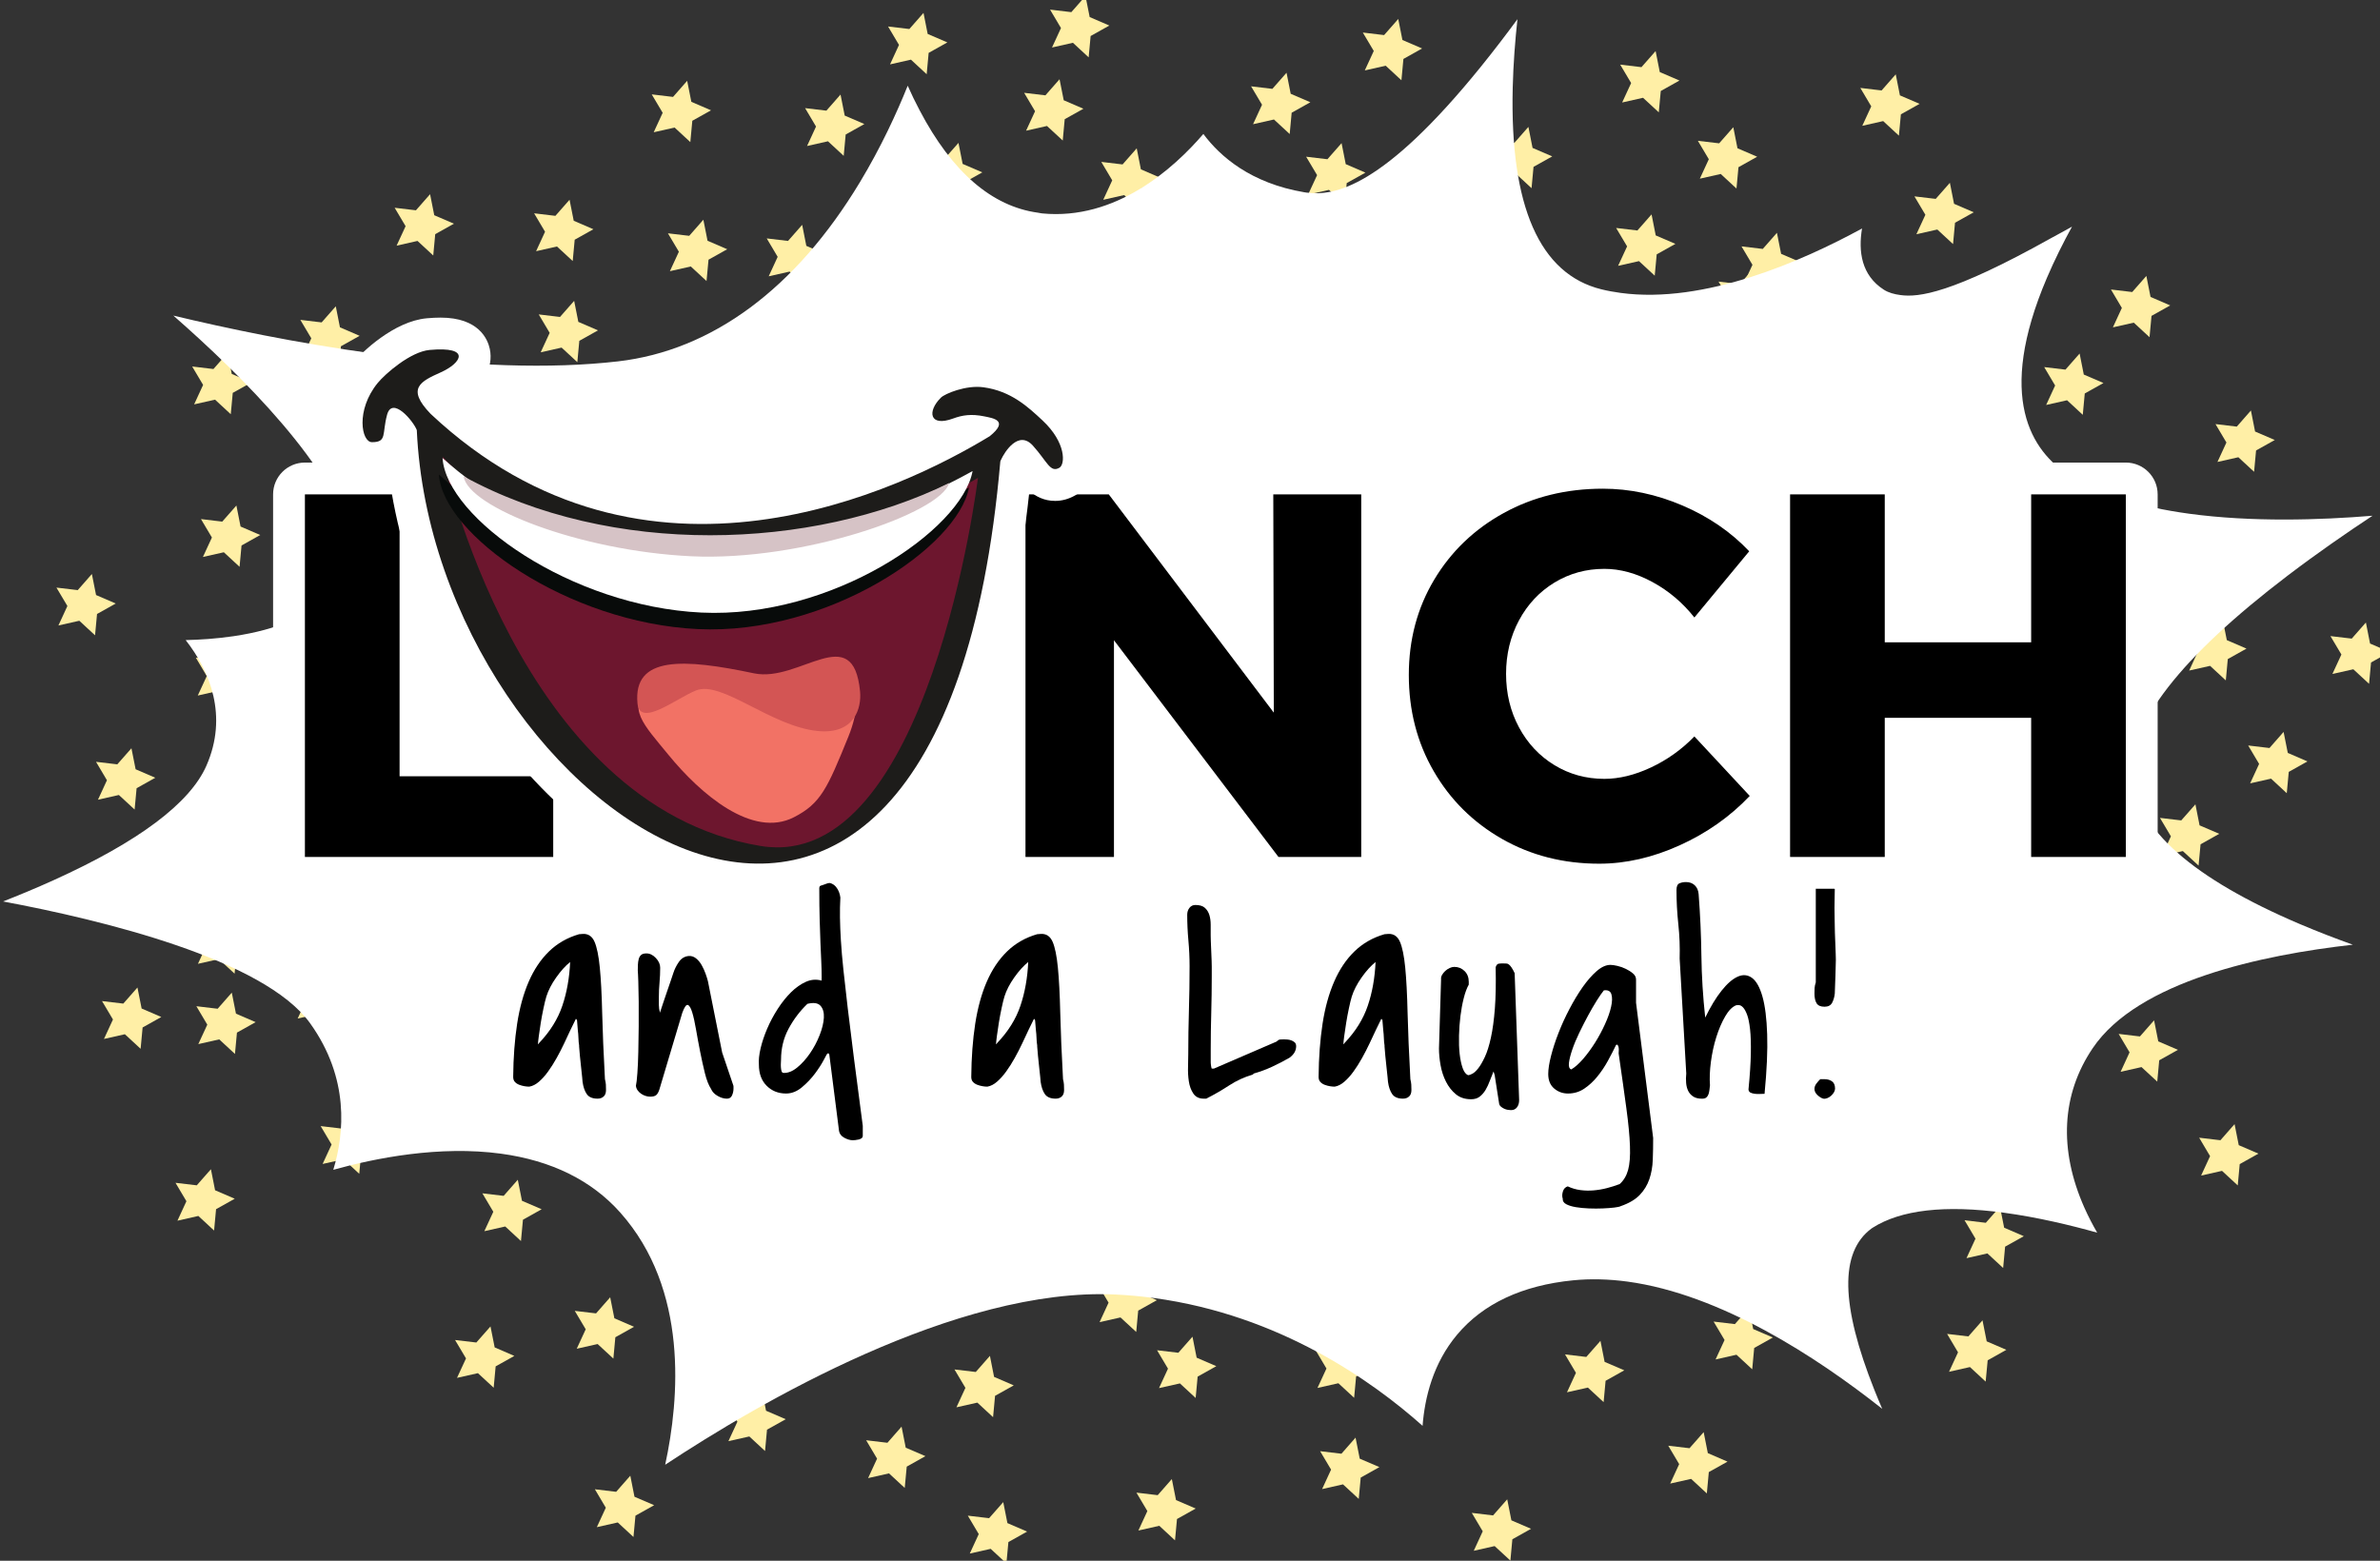 <?xml version="1.0" encoding="utf-8"?>
<!-- Generator: Adobe Illustrator 16.0.0, SVG Export Plug-In . SVG Version: 6.00 Build 0)  -->
<!DOCTYPE svg PUBLIC "-//W3C//DTD SVG 1.1//EN" "http://www.w3.org/Graphics/SVG/1.1/DTD/svg11.dtd">
<svg version="1.1" id="Layer_1" xmlns="http://www.w3.org/2000/svg" xmlns:xlink="http://www.w3.org/1999/xlink" x="0px" y="0px"
	 width="320px" height="209.882px" viewBox="0 0 320 209.882" enable-background="new 0 0 320 209.882" xml:space="preserve">
<rect x="0" y="0" width="320" height="209.882" fill="#333333" stroke="none"/>
<g>
	<g>
		<polygon fill="#FFEFA6" points="154.452,101.943 155.345,106.436 159.551,108.249 155.554,110.486 155.129,115.048 
			151.767,111.938 147.298,112.942 149.217,108.784 146.88,104.843 151.428,105.385 		"/>
		<polygon fill="#FFEFA6" points="178.816,110.505 179.71,114.998 183.915,116.811 179.919,119.048 179.495,123.612 176.135,120.5 
			171.662,121.507 173.581,117.346 171.244,113.406 175.794,113.947 		"/>
		<polygon fill="#FFEFA6" points="125.368,111.336 126.261,115.833 130.468,117.645 126.469,119.882 126.046,124.441 
			122.682,121.331 118.212,122.338 120.133,118.179 117.795,114.237 122.343,114.779 		"/>
		<polygon fill="#FFEFA6" points="156.24,126.058 157.132,130.554 161.339,132.364 157.343,134.602 156.917,139.166 
			153.555,136.053 149.085,137.06 151.005,132.899 148.666,128.959 153.214,129.499 		"/>
		<polygon fill="#FFEFA6" points="186.274,134.307 187.167,138.8 191.376,140.611 187.378,142.85 186.954,147.41 183.591,144.3 
			179.121,145.307 181.04,141.146 178.701,137.208 183.253,137.747 		"/>
		<polygon fill="#FFEFA6" points="156.884,146.485 157.776,150.978 161.984,152.793 157.987,155.028 157.564,159.588 
			154.201,156.478 149.73,157.484 151.649,153.326 149.311,149.386 153.859,149.925 		"/>
		<polygon fill="#FFEFA6" points="89.184,106.378 90.077,110.872 94.283,112.686 90.286,114.923 89.86,119.484 86.498,116.374 
			82.029,117.381 83.949,113.22 81.61,109.281 86.161,109.82 		"/>
		<polygon fill="#FFEFA6" points="101.731,131.767 102.623,136.262 106.83,138.071 102.832,140.31 102.408,144.874 99.045,141.762 
			94.574,142.769 96.495,138.607 94.157,134.668 98.707,135.209 		"/>
		<polygon fill="#FFEFA6" points="128.899,145.495 129.791,149.988 133.999,151.799 129.999,154.038 129.576,158.598 
			126.212,155.488 121.742,156.495 123.662,152.333 121.324,148.394 125.874,148.935 		"/>
		<polygon fill="#FFEFA6" points="157.529,36.201 158.421,40.696 162.63,42.509 158.63,44.745 158.207,49.308 154.842,46.197 
			150.374,47.204 152.292,43.042 149.955,39.103 154.504,39.643 		"/>
		<polygon fill="#FFEFA6" points="191.075,51.642 191.965,56.136 196.174,57.947 192.176,60.184 191.752,64.747 188.39,61.636 
			183.919,62.644 185.838,58.483 183.499,54.541 188.051,55.083 		"/>
		<polygon fill="#FFEFA6" points="139.095,51.104 139.988,55.599 144.194,57.413 140.197,59.648 139.773,64.211 136.409,61.099 
			131.94,62.105 133.86,57.946 131.522,54.006 136.072,54.547 		"/>
		<polygon fill="#FFEFA6" points="163.844,67.269 164.737,71.763 168.944,73.575 164.945,75.813 164.521,80.375 161.159,77.263 
			156.688,78.271 158.61,74.109 156.27,70.171 160.821,70.712 		"/>
		<polygon fill="#FFEFA6" points="200.107,76.968 200.999,81.461 205.208,83.276 201.206,85.512 200.786,90.075 197.421,86.961 
			192.951,87.969 194.87,83.81 192.533,79.871 197.083,80.409 		"/>
		<polygon fill="#FFEFA6" points="174.283,89.002 175.175,93.498 179.385,95.31 175.384,97.545 174.96,102.109 171.599,98.998 
			167.129,100.004 169.049,95.843 166.709,91.905 171.261,92.444 		"/>
		<polygon fill="#FFEFA6" points="203.218,105.189 204.109,109.684 208.316,111.495 204.318,113.734 203.896,118.294 
			200.533,115.184 196.063,116.191 197.983,112.032 195.644,108.09 200.192,108.631 		"/>
		<polygon fill="#FFEFA6" points="115.198,34.891 116.092,39.386 120.297,41.198 116.299,43.435 115.876,47.997 112.514,44.886 
			108.043,45.893 109.964,41.732 107.626,37.792 112.174,38.333 		"/>
		<polygon fill="#FFEFA6" points="92.224,49.457 93.116,53.95 97.325,55.763 93.325,57.999 92.902,62.562 89.541,59.451 
			85.07,60.456 86.989,56.297 84.651,52.357 89.199,52.896 		"/>
		<polygon fill="#FFEFA6" points="111.79,65.478 112.682,69.97 116.889,71.784 112.893,74.021 112.47,78.582 109.107,75.471 
			104.637,76.479 106.555,72.318 104.216,68.379 108.769,68.918 		"/>
		<polygon fill="#FFEFA6" points="143.65,79.801 144.543,84.296 148.75,86.109 144.753,88.345 144.33,92.907 140.965,89.795 
			136.497,90.803 138.417,86.644 136.076,82.704 140.627,83.243 		"/>
		<polygon fill="#FFEFA6" points="84.069,79.65 84.961,84.144 89.17,85.957 85.171,88.192 84.747,92.752 81.385,89.642 
			76.917,90.65 78.833,86.491 76.495,82.55 81.045,83.091 		"/>
		<polygon fill="#FFEFA6" points="111.309,92.291 112.2,96.785 116.409,98.597 112.411,100.835 111.987,105.396 108.625,102.286 
			104.154,103.293 106.075,99.132 103.735,95.192 108.285,95.734 		"/>
		<polygon fill="#FFEFA6" points="181.641,179.73 182.2,182.557 184.846,183.697 182.334,185.105 182.068,187.973 179.95,186.016 
			177.139,186.649 178.348,184.036 176.876,181.556 179.739,181.897 		"/>
		<polygon fill="#FFEFA6" points="266.555,177.554 267.119,180.382 269.762,181.521 267.251,182.929 266.98,185.796 
			264.867,183.839 262.056,184.474 263.264,181.857 261.795,179.38 264.654,179.718 		"/>
		<polygon fill="#FFEFA6" points="202.651,201.625 203.212,204.451 205.857,205.59 203.343,206.998 203.078,209.866 
			200.961,207.913 198.152,208.546 199.359,205.927 197.888,203.449 200.748,203.79 		"/>
		<polygon fill="#FFEFA6" points="182.26,193.329 182.82,196.157 185.467,197.293 182.954,198.701 182.687,201.569 180.571,199.614 
			177.762,200.249 178.969,197.63 177.496,195.152 180.36,195.493 		"/>
		<polygon fill="#FFEFA6" points="229.064,192.591 229.625,195.414 232.271,196.558 229.757,197.962 229.491,200.834 
			227.377,198.877 224.565,199.508 225.772,196.893 224.303,194.417 227.161,194.753 		"/>
		<polygon fill="#FFEFA6" points="157.558,198.901 158.12,201.728 160.767,202.866 158.251,204.274 157.984,207.143 
			155.871,205.186 153.059,205.822 154.268,203.203 152.796,200.726 155.657,201.066 		"/>
		<polygon fill="#FFEFA6" points="134.89,202 135.45,204.823 138.098,205.965 135.582,207.372 135.315,210.24 133.201,208.285 
			130.391,208.917 131.597,206.3 130.126,203.823 132.988,204.161 		"/>
		<polygon fill="#FFEFA6" points="212.45,146.184 213.011,149.012 215.658,150.15 213.144,151.561 212.874,154.427 210.76,152.47 
			207.951,153.104 209.156,150.487 207.687,148.01 210.547,148.35 		"/>
		<polygon fill="#FFEFA6" points="298.843,83.257 299.403,86.082 302.049,87.223 299.535,88.629 299.269,91.498 297.154,89.543 
			294.343,90.174 295.55,87.559 294.079,85.082 296.941,85.421 		"/>
		<polygon fill="#FFEFA6" points="198.858,154.742 199.419,157.57 202.064,158.708 199.55,160.114 199.282,162.984 197.166,161.027 
			194.356,161.665 195.564,159.045 194.096,156.565 196.955,156.906 		"/>
		<polygon fill="#FFEFA6" points="214.715,161.24 215.274,164.07 217.918,165.207 215.406,166.615 215.139,169.483 213.024,167.526 
			210.215,168.163 211.42,165.545 209.95,163.066 212.812,163.406 		"/>
		<polygon fill="#FFEFA6" points="235.164,175.897 235.725,178.726 238.37,179.864 235.858,181.272 235.593,184.14 233.476,182.181 
			230.665,182.816 231.874,180.201 230.402,177.721 233.261,178.063 		"/>
		<polygon fill="#FFEFA6" points="121.219,191.852 121.779,194.682 124.426,195.819 121.913,197.229 121.644,200.094 
			119.53,198.137 116.72,198.772 117.926,196.157 116.457,193.68 119.317,194.021 		"/>
		<polygon fill="#FFEFA6" points="215.188,180.313 215.746,183.142 218.393,184.278 215.878,185.686 215.613,188.556 
			213.497,186.599 210.686,187.231 211.893,184.617 210.422,182.137 213.283,182.478 		"/>
		<polygon fill="#FFEFA6" points="102.437,186.889 102.998,189.713 105.644,190.854 103.128,192.259 102.862,195.129 
			100.749,193.172 97.937,193.805 99.146,191.19 97.675,188.712 100.536,189.051 		"/>
		<polygon fill="#FFEFA6" points="172.979,9.784 173.539,12.611 176.184,13.751 173.669,15.157 173.404,18.025 171.29,16.069 
			168.479,16.704 169.686,14.086 168.213,11.609 171.075,11.949 		"/>
		<polygon fill="#FFEFA6" points="180.379,19.248 180.94,22.075 183.585,23.215 181.071,24.622 180.807,27.49 178.688,25.533 
			175.879,26.167 177.089,23.551 175.615,21.074 178.476,21.413 		"/>
		<polygon fill="#FFEFA6" points="185.851,27.91 186.411,30.736 189.06,31.876 186.543,33.283 186.277,36.151 184.164,34.195 
			181.353,34.829 182.559,32.212 181.089,29.734 183.948,30.075 		"/>
		<polygon fill="#FFEFA6" points="201.709,34.409 202.267,37.234 204.916,38.374 202.398,39.781 202.134,42.65 200.018,40.694 
			197.208,41.327 198.416,38.712 196.942,36.233 199.805,36.574 		"/>
		<polygon fill="#FFEFA6" points="177.973,164.604 178.532,167.428 181.181,168.57 178.665,169.976 178.4,172.846 176.282,170.891 
			173.473,171.521 174.68,168.904 173.207,166.429 176.071,166.768 		"/>
		<polygon fill="#FFEFA6" points="193.828,171.104 194.389,173.928 197.034,175.066 194.522,176.474 194.252,179.344 
			192.138,177.389 189.329,178.022 190.534,175.405 189.068,172.927 191.925,173.266 		"/>
		<polygon fill="#FFEFA6" points="124.169,1.737 124.729,4.564 127.376,5.703 124.861,7.11 124.594,9.98 122.48,8.023 
			119.669,8.657 120.875,6.04 119.404,3.563 122.266,3.902 		"/>
		<polygon fill="#FFEFA6" points="142.461,10.657 143.022,13.482 145.669,14.623 143.154,16.029 142.889,18.898 140.772,16.941 
			137.962,17.575 139.169,14.959 137.699,12.481 140.558,12.82 		"/>
		<polygon fill="#FFEFA6" points="113.013,12.715 113.573,15.542 116.219,16.68 113.705,18.089 113.439,20.958 111.324,19 
			108.512,19.634 109.719,17.017 108.249,14.54 111.111,14.88 		"/>
		<polygon fill="#FFEFA6" points="128.869,19.213 129.431,22.041 132.075,23.179 129.562,24.587 129.295,27.456 127.181,25.499 
			124.368,26.131 125.576,23.516 124.106,21.038 126.967,21.379 		"/>
		<polygon fill="#FFEFA6" points="152.836,19.947 153.397,22.773 156.043,23.914 153.529,25.322 153.261,28.19 151.148,26.234 
			148.335,26.866 149.543,24.25 148.074,21.772 150.934,22.112 		"/>
		<polygon fill="#FFEFA6" points="160.334,179.756 160.894,182.578 163.54,183.72 161.027,185.124 160.76,187.996 158.646,186.039 
			155.834,186.67 157.041,184.055 155.571,181.579 158.433,181.916 		"/>
		<polygon fill="#FFEFA6" points="268.903,162.274 269.465,165.098 272.111,166.241 269.594,167.647 269.331,170.515 
			267.215,168.558 264.403,169.194 265.611,166.575 264.141,164.098 267,164.438 		"/>
		<polygon fill="#FFEFA6" points="96.533,155.807 97.094,158.635 99.74,159.774 97.228,161.182 96.961,164.052 94.845,162.095 
			92.033,162.729 93.24,160.11 91.771,157.633 94.631,157.971 		"/>
		<polygon fill="#FFEFA6" points="31.116,122.691 31.677,125.519 34.322,126.66 31.808,128.065 31.541,130.936 29.426,128.979 
			26.616,129.609 27.823,126.996 26.352,124.519 29.213,124.857 		"/>
		<polygon fill="#FFEFA6" points="45.329,127.733 45.892,130.557 48.536,131.698 46.022,133.106 45.754,135.976 43.64,134.017 
			40.828,134.651 42.038,132.034 40.566,129.557 43.427,129.897 		"/>
		<polygon fill="#FFEFA6" points="31.165,133.488 31.726,136.316 34.371,137.455 31.858,138.863 31.591,141.733 29.477,139.773 
			26.663,140.408 27.872,137.793 26.402,135.314 29.263,135.654 		"/>
		<polygon fill="#FFEFA6" points="133.099,182.335 133.658,185.16 136.305,186.302 133.79,187.706 133.523,190.578 131.409,188.621 
			128.597,189.253 129.804,186.636 128.334,184.161 131.195,184.5 		"/>
		<polygon fill="#FFEFA6" points="47.877,149.61 48.438,152.436 51.083,153.576 48.569,154.982 48.303,157.85 46.188,155.895 
			43.378,156.526 44.583,153.911 43.114,151.434 45.974,151.773 		"/>
		<polygon fill="#FFEFA6" points="83.214,150.094 83.774,152.918 86.421,154.059 83.908,155.466 83.642,158.335 81.525,156.38 
			78.714,157.01 79.923,154.397 78.45,151.918 81.312,152.258 		"/>
		<polygon fill="#FFEFA6" points="28.359,157.236 28.918,160.064 31.564,161.201 29.05,162.608 28.784,165.479 26.669,163.519 
			23.858,164.156 25.065,161.537 23.595,159.06 26.455,159.4 		"/>
		<polygon fill="#FFEFA6" points="69.619,158.65 70.181,161.479 72.827,162.617 70.313,164.027 70.046,166.893 67.933,164.935 
			65.121,165.568 66.329,162.955 64.857,160.476 67.717,160.816 		"/>
		<polygon fill="#FFEFA6" points="82.042,174.456 82.605,177.282 85.25,178.423 82.736,179.831 82.47,182.701 80.354,180.744 
			77.544,181.375 78.752,178.759 77.281,176.284 80.141,176.621 		"/>
		<polygon fill="#FFEFA6" points="18.48,132.799 19.042,135.623 21.689,136.763 19.174,138.171 18.907,141.04 16.791,139.082 
			13.98,139.715 15.188,137.1 13.718,134.623 16.578,134.961 		"/>
		<polygon fill="#FFEFA6" points="65.948,178.375 66.511,181.197 69.156,182.341 66.642,183.746 66.376,186.618 64.259,184.66 
			61.448,185.291 62.657,182.676 61.185,180.201 64.046,180.537 		"/>
		<polygon fill="#FFEFA6" points="84.747,198.451 85.308,201.279 87.953,202.415 85.44,203.823 85.172,206.691 83.059,204.736 
			80.247,205.369 81.454,202.754 79.984,200.274 82.844,200.615 		"/>
		<polygon fill="#FFEFA6" points="56.658,105.431 57.22,108.257 59.865,109.397 57.352,110.804 57.085,113.671 54.97,111.716 
			52.158,112.349 53.367,109.732 51.895,107.256 54.756,107.595 		"/>
		<polygon fill="#FFEFA6" points="72.514,111.929 73.077,114.755 75.721,115.896 73.208,117.302 72.941,120.172 70.825,118.214 
			68.015,118.848 69.223,116.232 67.75,113.755 70.613,114.095 		"/>
		<polygon fill="#FFEFA6" points="17.672,100.624 18.234,103.449 20.88,104.59 18.366,105.998 18.099,108.865 15.984,106.909 
			13.173,107.543 14.38,104.926 12.91,102.448 15.771,102.787 		"/>
		<polygon fill="#FFEFA6" points="58.92,120.487 59.483,123.313 62.126,124.454 59.613,125.862 59.349,128.73 57.233,126.772 
			54.422,127.405 55.629,124.79 54.159,122.313 57.02,122.651 		"/>
		<polygon fill="#FFEFA6" points="73.133,125.528 73.695,128.354 76.342,129.494 73.827,130.9 73.561,133.77 71.445,131.811 
			68.635,132.446 69.842,129.829 68.371,127.351 71.231,127.689 		"/>
		<polygon fill="#FFEFA6" points="62.421,134.858 62.983,137.685 65.628,138.825 63.113,140.233 62.849,143.101 60.732,141.144 
			57.92,141.776 59.128,139.159 57.658,136.684 60.521,137.022 		"/>
		<polygon fill="#FFEFA6" points="74.709,53.676 75.27,56.501 77.916,57.642 75.401,59.048 75.135,61.918 73.02,59.96 
			70.209,60.596 71.416,57.978 69.944,55.501 72.807,55.84 		"/>
		<polygon fill="#FFEFA6" points="92.393,10.867 92.953,13.693 95.6,14.834 93.084,16.241 92.817,19.109 90.704,17.153 
			87.892,17.786 89.1,15.17 87.628,12.692 90.491,13.032 		"/>
		<polygon fill="#FFEFA6" points="307.038,98.426 307.601,101.252 310.245,102.392 307.732,103.801 307.465,106.669 
			305.352,104.711 302.54,105.344 303.746,102.729 302.276,100.251 305.138,100.591 		"/>
		<polygon fill="#FFEFA6" points="76.578,26.862 77.139,29.688 79.786,30.828 77.27,32.235 77.003,35.104 74.888,33.147 
			72.08,33.78 73.285,31.165 71.814,28.685 74.675,29.026 		"/>
		<polygon fill="#FFEFA6" points="77.197,40.459 77.76,43.286 80.404,44.426 77.891,45.832 77.625,48.701 75.508,46.745 
			72.699,47.377 73.906,44.762 72.436,42.283 75.295,42.623 		"/>
		<polygon fill="#FFEFA6" points="213.279,42.758 213.84,45.584 216.486,46.724 213.972,48.13 213.705,51 211.592,49.043 
			208.779,49.676 209.987,47.059 208.515,44.583 211.379,44.922 		"/>
		<polygon fill="#FFEFA6" points="63.908,86.132 64.468,88.959 67.115,90.099 64.6,91.505 64.333,94.374 62.219,92.418 
			59.407,93.05 60.614,90.435 59.144,87.957 62.006,88.297 		"/>
		<polygon fill="#FFEFA6" points="68.443,69.779 69.004,72.605 71.65,73.745 69.135,75.152 68.87,78.02 66.753,76.064 
			63.945,76.697 65.151,74.082 63.679,71.604 66.542,71.942 		"/>
		<polygon fill="#FFEFA6" points="30.601,47.46 31.162,50.286 33.809,51.426 31.294,52.833 31.027,55.703 28.914,53.745 
			26.102,54.378 27.309,51.762 25.838,49.285 28.699,49.625 		"/>
		<polygon fill="#FFEFA6" points="51.605,77.938 52.166,80.765 54.814,81.904 52.297,83.312 52.031,86.181 49.917,84.224 
			47.105,84.857 48.312,82.24 46.842,79.763 49.704,80.103 		"/>
		<polygon fill="#FFEFA6" points="50.894,58.899 51.454,61.723 54.102,62.865 51.586,64.271 51.321,67.141 49.206,65.184 
			46.396,65.816 47.603,63.201 46.13,60.723 48.993,61.062 		"/>
		<polygon fill="#FFEFA6" points="68.77,99.73 69.333,102.556 71.977,103.697 69.463,105.104 69.198,107.972 67.083,106.016 
			64.272,106.651 65.48,104.031 64.009,101.555 66.87,101.894 		"/>
		<polygon fill="#FFEFA6" points="57.826,26.115 58.386,28.942 61.033,30.082 58.518,31.488 58.251,34.358 56.136,32.401 
			53.325,33.035 54.535,30.418 53.062,27.94 55.924,28.28 		"/>
		<polygon fill="#FFEFA6" points="59.404,43.127 59.965,45.954 62.611,47.094 60.098,48.501 59.831,51.37 57.716,49.413 
			54.905,50.046 56.111,47.43 54.64,44.952 57.504,45.292 		"/>
		<polygon fill="#FFEFA6" points="289.624,137.214 290.186,140.039 292.831,141.181 290.315,142.587 290.05,145.455 287.935,143.5 
			285.125,144.133 286.33,141.516 284.861,139.039 287.722,139.378 		"/>
		<polygon fill="#FFEFA6" points="222.059,28.831 222.618,31.657 225.266,32.797 222.75,34.204 222.484,37.073 220.369,35.116 
			217.558,35.75 218.77,33.134 217.294,30.656 220.156,30.995 		"/>
		<polygon fill="#FFEFA6" points="235.824,36.044 236.387,38.87 239.032,40.011 236.518,41.417 236.25,44.286 234.136,42.33 
			231.325,42.962 232.532,40.347 231.063,37.869 233.921,38.208 		"/>
		<polygon fill="#FFEFA6" points="224.321,43.888 224.883,46.713 227.529,47.854 225.015,49.261 224.747,52.129 222.633,50.173 
			219.822,50.806 221.029,48.19 219.561,45.712 222.42,46.052 		"/>
		<polygon fill="#FFEFA6" points="234.619,56.43 235.182,59.256 237.827,60.395 235.313,61.804 235.047,64.672 232.931,62.716 
			230.119,63.348 231.327,60.733 229.858,58.254 232.718,58.594 		"/>
		<polygon fill="#FFEFA6" points="221.029,64.987 221.589,67.813 224.235,68.954 221.721,70.36 221.453,73.23 219.337,71.274 
			216.525,71.906 217.735,69.29 216.265,66.812 219.126,67.151 		"/>
		<polygon fill="#FFEFA6" points="254.89,9.998 255.45,12.825 258.096,13.965 255.582,15.372 255.315,18.241 253.199,16.284 
			250.39,16.919 251.597,14.302 250.126,11.823 252.988,12.163 		"/>
		<polygon fill="#FFEFA6" points="152.343,170.878 152.903,173.702 155.55,174.843 153.035,176.25 152.77,179.119 150.653,177.166 
			147.844,177.798 149.051,175.179 147.579,172.702 150.441,173.042 		"/>
		<polygon fill="#FFEFA6" points="300.446,151.17 301.007,153.998 303.654,155.139 301.138,156.545 300.873,159.413 
			298.758,157.456 295.947,158.088 297.154,155.475 295.685,152.996 298.545,153.336 		"/>
		<polygon fill="#FFEFA6" points="276.412,133.188 276.975,136.014 279.62,137.152 277.105,138.56 276.839,141.43 274.725,139.473 
			271.915,140.105 273.122,137.488 271.652,135.013 274.512,135.351 		"/>
		<polygon fill="#FFEFA6" points="236.618,84.968 237.178,87.793 239.824,88.934 237.31,90.341 237.047,93.209 234.928,91.253 
			232.116,91.886 233.326,89.27 231.854,86.792 234.713,87.132 		"/>
		<polygon fill="#FFEFA6" points="318.103,83.715 318.663,86.541 321.31,87.682 318.795,89.088 318.529,91.957 316.413,90.001 
			313.602,90.633 314.81,88.018 313.338,85.541 316.2,85.878 		"/>
		<polygon fill="#FFEFA6" points="238.881,100.023 239.44,102.848 242.086,103.989 239.573,105.396 239.305,108.265 237.19,106.309 
			234.381,106.942 235.588,104.326 234.118,101.849 236.978,102.188 		"/>
		<polygon fill="#FFEFA6" points="295.181,108.165 295.74,110.991 298.387,112.13 295.874,113.538 295.606,116.406 293.491,114.451 
			290.682,115.082 291.886,112.466 290.416,109.989 293.277,110.327 		"/>
		<polygon fill="#FFEFA6" points="294.262,122.265 294.825,125.089 297.468,126.229 294.957,127.637 294.688,130.503 
			292.571,128.548 289.764,129.181 290.97,126.566 289.498,124.086 292.36,124.429 		"/>
		<polygon fill="#FFEFA6" points="248.805,76.336 249.366,79.163 252.013,80.303 249.498,81.711 249.232,84.58 247.116,82.622 
			244.305,83.256 245.513,80.639 244.041,78.162 246.903,78.501 		"/>
		<polygon fill="#FFEFA6" points="263.581,118.058 264.141,120.882 266.787,122.021 264.273,123.429 264.007,126.296 
			261.891,124.341 259.081,124.974 260.289,122.359 258.816,119.879 261.678,120.22 		"/>
		<polygon fill="#FFEFA6" points="226.611,110.033 227.17,112.859 229.816,114 227.302,115.407 227.035,118.275 224.921,116.318 
			222.111,116.951 223.318,114.336 221.848,111.858 224.71,112.199 		"/>
		<polygon fill="#FFEFA6" points="223.837,77.375 224.398,80.203 227.045,81.342 224.53,82.749 224.265,85.618 222.149,83.662 
			219.337,84.294 220.544,81.678 219.074,79.202 221.937,79.541 		"/>
		<polygon fill="#FFEFA6" points="225.114,91.813 225.677,94.637 228.321,95.778 225.807,97.184 225.538,100.055 223.425,98.098 
			220.613,98.731 221.821,96.114 220.351,93.637 223.212,93.976 		"/>
		<polygon fill="#FFEFA6" points="231.043,70.054 231.604,72.88 234.249,74.021 231.734,75.426 231.469,78.296 229.353,76.339 
			226.544,76.973 227.751,74.357 226.281,71.878 229.14,72.22 		"/>
		<polygon fill="#FFEFA6" points="222.604,6.866 223.164,9.691 225.811,10.831 223.296,12.237 223.029,15.107 220.914,13.15 
			218.105,13.783 219.313,11.167 217.842,8.69 220.701,9.03 		"/>
		<polygon fill="#FFEFA6" points="233.048,17.11 233.61,19.937 236.257,21.077 233.744,22.484 233.476,25.353 231.358,23.396 
			228.549,24.028 229.757,21.413 228.285,18.936 231.147,19.274 		"/>
		<polygon fill="#FFEFA6" points="205.499,17.065 206.058,19.891 208.705,21.031 206.189,22.438 205.923,25.307 203.809,23.351 
			200.997,23.982 202.202,21.367 200.731,18.89 203.596,19.229 		"/>
		<polygon fill="#FFEFA6" points="188,2.552 188.56,5.378 191.207,6.518 188.694,7.927 188.427,10.795 186.311,8.836 183.501,9.471 
			184.709,6.854 183.237,4.376 186.098,4.717 		"/>
		<polygon fill="#FFEFA6" points="145.948,-0.53 146.51,2.295 149.155,3.435 146.639,4.843 146.373,7.711 144.258,5.754 
			141.447,6.388 142.654,3.771 141.184,1.293 144.046,1.632 		"/>
		<polygon fill="#FFEFA6" points="238.915,31.308 239.476,34.135 242.122,35.275 239.607,36.681 239.342,39.551 237.226,37.594 
			234.417,38.228 235.624,35.611 234.153,33.134 237.013,33.474 		"/>
		<polygon fill="#FFEFA6" points="279.612,47.542 280.172,50.368 282.819,51.507 280.304,52.913 280.038,55.783 277.925,53.826 
			275.113,54.458 276.32,51.844 274.85,49.366 277.71,49.706 		"/>
		<polygon fill="#FFEFA6" points="302.645,55.204 303.203,58.03 305.853,59.171 303.337,60.577 303.07,63.445 300.954,61.49 
			298.145,62.123 299.352,59.507 297.881,57.028 300.743,57.37 		"/>
		<polygon fill="#FFEFA6" points="288.586,37.105 289.148,39.931 291.792,41.071 289.279,42.479 289.012,45.347 286.897,43.39 
			284.087,44.023 285.292,41.408 283.824,38.93 286.685,39.27 		"/>
		<polygon fill="#FFEFA6" points="262.169,24.582 262.729,27.406 265.375,28.547 262.859,29.953 262.595,32.823 260.479,30.865 
			257.667,31.5 258.875,28.884 257.403,26.406 260.264,26.745 		"/>
		<polygon fill="#FFEFA6" points="94.569,29.548 95.13,32.375 97.776,33.516 95.262,34.923 94.996,37.791 92.879,35.835 
			90.069,36.468 91.278,33.852 89.806,31.375 92.668,31.713 		"/>
		<polygon fill="#FFEFA6" points="107.854,30.237 108.414,33.063 111.06,34.204 108.546,35.61 108.282,38.479 106.165,36.522 
			103.355,37.156 104.561,34.54 103.09,32.061 105.952,32.401 		"/>
		<polygon fill="#FFEFA6" points="31.092,86.616 31.653,89.442 34.298,90.58 31.784,91.989 31.518,94.857 29.403,92.9 
			26.591,93.534 27.8,90.919 26.328,88.44 29.189,88.781 		"/>
		<polygon fill="#FFEFA6" points="82.731,136.289 83.293,139.115 85.938,140.256 83.425,141.664 83.159,144.532 81.042,142.574 
			78.232,143.208 79.439,140.592 77.969,138.115 80.83,138.453 		"/>
		<polygon fill="#FFEFA6" points="31.784,67.981 32.345,70.807 34.991,71.947 32.476,73.354 32.21,76.223 30.096,74.267 
			27.284,74.9 28.492,72.284 27.021,69.805 29.882,70.146 		"/>
		<polygon fill="#FFEFA6" points="12.353,77.192 12.915,80.02 15.562,81.16 13.046,82.567 12.78,85.434 10.664,83.478 7.854,84.111 
			9.062,81.495 7.588,79.018 10.453,79.358 		"/>
		<polygon fill="#FFEFA6" points="44.525,130.05 45.087,132.876 47.731,134.017 45.218,135.422 44.95,138.292 42.835,136.335 
			40.024,136.968 41.231,134.353 39.76,131.875 42.624,132.214 		"/>
		<polygon fill="#FFEFA6" points="259.328,47.843 259.888,50.671 262.536,51.812 260.019,53.218 259.754,56.087 257.64,54.131 
			254.828,54.765 256.036,52.148 254.565,49.669 257.425,50.011 		"/>
		<polygon fill="#FFEFA6" points="45.147,41.192 45.707,44.019 48.353,45.159 45.839,46.566 45.572,49.434 43.458,47.478 
			40.648,48.11 41.854,45.495 40.383,43.016 43.245,43.356 		"/>
		<polygon fill="#FFEFA6" points="43.811,100.84 44.372,103.667 47.018,104.807 44.504,106.212 44.236,109.082 42.122,107.125 
			39.312,107.759 40.519,105.143 39.049,102.665 41.911,103.004 		"/>
	</g>
	<g>
		<path fill="#FFFFFF" d="M67.353,155.143c6.797,0.923,12.199,3.591,16.054,7.93c9.172,10.323,7.952,25.024,6.03,33.903
			c12.449-8.225,39.167-23.915,60.543-22.893c1.734,0.082,3.485,0.245,5.205,0.476c16.852,2.287,29.347,11.173,36.086,17.183
			c0.291-3.806,1.42-8.427,4.654-12.272c3.504-4.167,8.754-6.621,15.603-7.298c2.309-0.227,4.761-0.169,7.286,0.173
			c12.54,1.705,25.448,10.142,34.257,17.11c-0.358-0.833-0.714-1.684-1.055-2.544c-4.539-11.405-4.675-18.499-0.411-21.686
			l0.169-0.115c3.797-2.421,9.751-3.102,17.699-2.022c4.46,0.604,8.9,1.667,12.504,2.678c-0.599-1.03-1.188-2.162-1.729-3.372
			c-3.463-7.808-3.076-15.223,1.126-21.439c6.096-9.026,22.775-12.545,34.972-13.914c-2.268-0.811-4.673-1.736-7.101-2.766
			c-14.392-6.12-21.984-12.817-22.572-19.907c-0.563-6.899,6.477-15.972,20.922-26.968c3.992-3.036,7.98-5.792,11.401-8.044
			c-7.075,0.581-16.229,0.872-24.656-0.272c-6.693-0.909-12.091-2.63-16.034-5.117c-5.192-3.269-9.944-10.535-3.1-26.581
			c1.042-2.442,2.218-4.785,3.384-6.907c-0.93,0.539-1.882,1.023-2.859,1.569c-13.317,7.447-17.784,7.96-20.194,7.633l0,0
			c-0.845-0.113-1.605-0.312-2.242-0.718c-3.026-1.939-3.453-5.149-2.939-8.235c-8.026,4.378-21.188,10.192-32.453,8.662
			c-0.884-0.12-1.757-0.278-2.589-0.483c-8.305-2.049-12.314-11.173-11.923-27.126c0.079-3.199,0.324-6.335,0.635-9.199
			c-1.504,2.047-3.173,4.232-4.938,6.415c-13.133,16.217-19.673,17.412-23.447,16.9c-0.09-0.012-0.186-0.026-0.281-0.043
			c-7.203-1.222-11.312-4.813-13.565-7.841c-4,4.66-11.776,11.656-21.684,10.685c-0.184-0.017-0.361-0.068-0.542-0.093
			c-0.001,0-0.001,0-0.001,0c-6.195-0.841-11.553-5.453-15.918-13.765c-0.596-1.132-1.132-2.239-1.605-3.314
			c-1.48,3.678-3.589,8.267-6.418,12.962c-8.629,14.317-19.886,22.656-32.554,24.111c-9.01,1.037-20.092,0.678-32.93-1.063
			c-10.273-1.395-19.82-3.414-26.837-5.097c9.061,7.934,21.998,20.705,23.874,30.391l0.064,0.324l-0.033,0.328
			c-0.47,4.515-3.602,10.274-15.854,12.079c-2.235,0.327-4.439,0.472-6.393,0.517c3.294,4.198,5.71,10.227,2.793,16.881
			c-2.213,5.052-9.119,10.232-20.53,15.398c-2.384,1.08-4.709,2.045-6.817,2.868c13.214,2.473,35.103,7.75,41.296,16.396
			c5.283,7.381,4.605,14.78,3.105,19.691C50.495,155.724,59.113,154.025,67.353,155.143z"/>
	</g>
</g>
<g>
	<g>
		<g>
			<path d="M77.438,136.998c-0.212,0.411-0.455,0.906-0.726,1.483c-0.271,0.579-0.562,1.195-0.868,1.851
				c-0.308,0.654-0.645,1.31-1.011,1.966c-0.367,0.654-0.744,1.251-1.134,1.79c-0.391,0.541-0.798,0.998-1.224,1.368
				c-0.425,0.374-0.863,0.598-1.312,0.674c-0.189,0-0.402-0.018-0.639-0.058c-0.237-0.038-0.473-0.103-0.709-0.192
				c-0.236-0.09-0.431-0.217-0.585-0.385c-0.154-0.167-0.23-0.393-0.23-0.675c0.022-2.622,0.201-5.005,0.532-7.15
				c0.33-2.143,0.85-4.031,1.559-5.663c0.708-1.631,1.618-2.987,2.729-4.065c1.111-1.08,2.458-1.851,4.042-2.313
				c0.047,0,0.136-0.006,0.266-0.019c0.13-0.014,0.218-0.021,0.267-0.021c0.709-0.025,1.224,0.328,1.542,1.059
				c0.319,0.731,0.555,1.889,0.709,3.468c0.154,1.581,0.26,3.609,0.319,6.086c0.059,2.479,0.183,5.454,0.372,8.921
				c0.071,0.284,0.111,0.526,0.125,0.733c0.012,0.205,0.018,0.449,0.018,0.731c0,0.387-0.106,0.677-0.319,0.869
				c-0.213,0.192-0.484,0.288-0.815,0.288c-0.686,0-1.17-0.205-1.453-0.614c-0.284-0.412-0.473-0.965-0.567-1.659
				c0-0.025-0.018-0.232-0.053-0.616c-0.035-0.384-0.083-0.827-0.142-1.329c-0.059-0.501-0.112-1.009-0.16-1.523
				c-0.048-0.514-0.083-0.938-0.107-1.272v-0.152c-0.047-0.257-0.077-0.578-0.088-0.965c-0.012-0.384-0.042-0.756-0.089-1.116
				c-0.048-0.437-0.083-0.873-0.106-1.312L77.438,136.998z M76.658,129.369c-0.638,0.512-1.265,1.208-1.879,2.081
				c-0.615,0.871-1.051,1.719-1.312,2.542c-0.119,0.385-0.249,0.914-0.389,1.582c-0.143,0.667-0.267,1.329-0.373,1.984
				c-0.107,0.654-0.196,1.258-0.266,1.809c-0.071,0.553-0.107,0.907-0.107,1.059c0.023,0,0.054-0.023,0.088-0.078
				c0.036-0.05,0.065-0.087,0.089-0.112c1.465-1.542,2.499-3.205,3.101-4.991C76.214,133.459,76.563,131.501,76.658,129.369z"/>
			<path d="M95.604,146.438c-0.332-0.513-0.609-1.228-0.833-2.139c-0.225-0.913-0.437-1.876-0.638-2.891
				c-0.201-1.013-0.384-2.003-0.55-2.967c-0.166-0.962-0.337-1.733-0.514-2.31c-0.177-0.579-0.372-0.907-0.584-0.984
				c-0.213-0.078-0.461,0.269-0.745,1.04l-3.084,10.327c-0.118,0.359-0.26,0.61-0.426,0.752c-0.166,0.14-0.438,0.211-0.815,0.211
				c-0.189,0-0.39-0.031-0.602-0.096c-0.212-0.065-0.414-0.161-0.602-0.291c-0.189-0.127-0.349-0.284-0.478-0.463
				c-0.13-0.18-0.208-0.384-0.231-0.614c0.071-0.309,0.136-0.873,0.196-1.698c0.059-0.82,0.101-1.771,0.125-2.851
				c0.023-1.078,0.041-2.214,0.053-3.409c0.012-1.193,0.012-2.311,0-3.353c-0.012-1.04-0.03-1.938-0.053-2.696
				c-0.024-0.756-0.047-1.251-0.071-1.483c0-0.257,0.006-0.52,0.017-0.789c0.012-0.27,0.047-0.521,0.107-0.752
				c0.059-0.231,0.165-0.417,0.318-0.558s0.396-0.211,0.727-0.211c0.448,0,0.869,0.205,1.259,0.616
				c0.39,0.412,0.585,0.848,0.585,1.31c0,0.668-0.03,1.329-0.089,1.985c-0.06,0.656-0.089,1.315-0.089,1.984
				c0,0.412,0,0.756,0,1.041s0.047,0.63,0.142,1.04c0.071-0.205,0.19-0.564,0.355-1.078c0.165-0.514,0.349-1.053,0.55-1.621
				c0.201-0.562,0.383-1.097,0.549-1.598c0.165-0.501,0.284-0.854,0.355-1.059c0.165-0.514,0.413-1.006,0.745-1.483
				s0.768-0.737,1.312-0.79c0.355-0.025,0.679,0.078,0.975,0.307c0.296,0.232,0.55,0.535,0.763,0.907
				c0.212,0.372,0.389,0.758,0.531,1.155c0.142,0.398,0.249,0.739,0.319,1.021l1.915,9.594l1.489,4.393
				c0.022,0.025,0.035,0.096,0.035,0.213c0,0.115,0,0.198,0,0.248c0,0.309-0.066,0.61-0.196,0.907
				c-0.13,0.294-0.36,0.442-0.69,0.442c-0.402,0-0.815-0.121-1.241-0.366C96.064,147.139,95.769,146.823,95.604,146.438z"/>
			<path d="M111.252,141.66c-0.024,0-0.183,0.284-0.478,0.848c-0.297,0.566-0.69,1.18-1.187,1.849
				c-0.497,0.668-1.081,1.284-1.755,1.849c-0.673,0.566-1.389,0.848-2.145,0.848c-1.04,0-1.909-0.346-2.605-1.04
				c-0.697-0.693-1.046-1.644-1.046-2.851c-0.047-0.616,0.031-1.349,0.231-2.198c0.202-0.848,0.496-1.727,0.887-2.64
				c0.389-0.911,0.862-1.796,1.418-2.657c0.555-0.861,1.152-1.606,1.791-2.235c0.638-0.629,1.306-1.097,2.003-1.406
				c0.696-0.309,1.399-0.359,2.108-0.155v-0.541c0-0.666-0.018-1.354-0.053-2.062c-0.035-0.706-0.07-1.514-0.107-2.427
				c-0.036-0.913-0.07-1.966-0.106-3.161c-0.035-1.193-0.053-2.626-0.053-4.297c0.07-0.282,0.195-0.468,0.372-0.558
				c0.177-0.09,0.372-0.136,0.585-0.136c0.543,0,0.975,0.194,1.294,0.579c0.318,0.386,0.513,0.863,0.584,1.427
				c-0.048,0.873-0.066,1.765-0.053,2.678c0.012,0.913,0.053,1.945,0.124,3.102c0.07,1.155,0.182,2.465,0.337,3.929
				c0.154,1.464,0.349,3.192,0.585,5.185c0.236,1.988,0.52,4.276,0.851,6.858c0.331,2.582,0.721,5.566,1.17,8.959v1.31
				c0,0.154-0.053,0.271-0.159,0.347c-0.106,0.077-0.236,0.136-0.389,0.174c-0.154,0.037-0.308,0.064-0.461,0.077
				c-0.154,0.013-0.267,0.021-0.337,0.021c-0.355,0-0.732-0.111-1.135-0.33c-0.402-0.217-0.639-0.519-0.709-0.905l-1.311-10.29
				c0-0.075-0.03-0.121-0.089-0.134C111.353,141.666,111.299,141.66,111.252,141.66z M105.013,142.508
				c0,0.077-0.006,0.211-0.019,0.405c-0.013,0.192-0.013,0.391,0,0.598c0.012,0.205,0.041,0.384,0.089,0.539
				c0.047,0.155,0.143,0.232,0.285,0.232c0.59,0.025,1.199-0.217,1.826-0.733c0.625-0.512,1.199-1.149,1.718-1.907
				c0.52-0.758,0.951-1.573,1.294-2.446c0.342-0.873,0.532-1.659,0.567-2.35c0.035-0.693-0.119-1.226-0.461-1.6
				c-0.341-0.372-0.927-0.455-1.754-0.25c-1.017,0.978-1.861,2.095-2.535,3.353C105.35,139.604,105.013,140.994,105.013,142.508z"/>
			<path d="M139.028,136.998c-0.213,0.411-0.455,0.906-0.726,1.483c-0.271,0.579-0.562,1.195-0.869,1.851
				c-0.308,0.654-0.645,1.31-1.011,1.966c-0.367,0.654-0.744,1.251-1.134,1.79c-0.391,0.541-0.798,0.998-1.224,1.368
				c-0.426,0.374-0.863,0.598-1.312,0.674c-0.189,0-0.402-0.018-0.639-0.058c-0.236-0.038-0.473-0.103-0.708-0.192
				c-0.237-0.09-0.432-0.217-0.586-0.385c-0.154-0.167-0.229-0.393-0.229-0.675c0.022-2.622,0.201-5.005,0.532-7.15
				c0.331-2.143,0.85-4.031,1.559-5.663c0.709-1.631,1.618-2.987,2.729-4.065c1.111-1.08,2.458-1.851,4.042-2.313
				c0.047,0,0.136-0.006,0.266-0.019c0.129-0.014,0.218-0.021,0.267-0.021c0.708-0.025,1.223,0.328,1.542,1.059
				c0.319,0.731,0.555,1.889,0.709,3.468c0.154,1.581,0.26,3.609,0.319,6.086c0.059,2.479,0.183,5.454,0.372,8.921
				c0.07,0.284,0.111,0.526,0.124,0.733c0.012,0.205,0.019,0.449,0.019,0.731c0,0.387-0.106,0.677-0.318,0.869
				c-0.213,0.192-0.485,0.288-0.815,0.288c-0.686,0-1.17-0.205-1.453-0.614c-0.284-0.412-0.473-0.965-0.567-1.659
				c0-0.025-0.018-0.232-0.053-0.616c-0.035-0.384-0.083-0.827-0.142-1.329c-0.059-0.501-0.112-1.009-0.16-1.523
				c-0.049-0.514-0.083-0.938-0.107-1.272v-0.152c-0.047-0.257-0.077-0.578-0.089-0.965c-0.012-0.384-0.042-0.756-0.089-1.116
				c-0.048-0.437-0.083-0.873-0.107-1.312L139.028,136.998z M138.249,129.369c-0.639,0.512-1.266,1.208-1.88,2.081
				c-0.614,0.871-1.051,1.719-1.312,2.542c-0.118,0.385-0.248,0.914-0.389,1.582c-0.143,0.667-0.267,1.329-0.373,1.984
				c-0.107,0.654-0.195,1.258-0.266,1.809c-0.07,0.553-0.107,0.907-0.107,1.059c0.024,0,0.054-0.023,0.089-0.078
				c0.036-0.05,0.065-0.087,0.089-0.112c1.465-1.542,2.5-3.205,3.102-4.991C137.805,133.459,138.152,131.501,138.249,129.369z"/>
			<path d="M159.766,141.774c0-1.978,0.031-3.943,0.089-5.895c0.059-1.953,0.089-3.931,0.089-5.934c0-1.158-0.053-2.313-0.159-3.468
				c-0.106-1.157-0.159-2.313-0.159-3.47c0-0.359,0.101-0.667,0.302-0.923c0.201-0.257,0.466-0.384,0.797-0.384
				c0.567,0,0.993,0.127,1.277,0.384c0.282,0.257,0.483,0.577,0.602,0.963c0.117,0.384,0.177,0.823,0.177,1.312
				c0,0.487,0,0.961,0,1.425c0,0.102,0.005,0.359,0.018,0.771c0.013,0.412,0.031,0.854,0.055,1.329
				c0.022,0.477,0.041,0.919,0.054,1.329c0.011,0.414,0.017,0.668,0.017,0.773v1.27c0,1.671-0.023,3.327-0.068,4.971
				c-0.049,1.644-0.071,3.313-0.071,5.009v1.619c0,0.128,0.019,0.301,0.053,0.521c0.035,0.217,0.066,0.328,0.089,0.328h0.284
				l8.401-3.625c0.188-0.179,0.355-0.276,0.496-0.288c0.143-0.012,0.307-0.021,0.496-0.021c0.117,0,0.272,0.009,0.462,0.021
				c0.188,0.012,0.371,0.052,0.55,0.115c0.177,0.064,0.33,0.154,0.461,0.27c0.127,0.115,0.194,0.29,0.194,0.52
				c0,0.591-0.297,1.105-0.888,1.542c-0.756,0.437-1.535,0.841-2.34,1.213c-0.804,0.372-1.619,0.675-2.445,0.905l-0.178,0.156
				c-1.135,0.334-2.193,0.821-3.173,1.464c-0.981,0.641-2.004,1.23-3.066,1.771h-0.318c-0.638,0-1.111-0.231-1.418-0.693
				c-0.309-0.463-0.509-1.006-0.602-1.638c-0.095-0.628-0.131-1.284-0.107-1.965C159.754,142.771,159.766,142.213,159.766,141.774z"
				/>
			<path d="M185.729,136.998c-0.213,0.411-0.452,0.906-0.725,1.483c-0.271,0.579-0.562,1.195-0.869,1.851
				c-0.309,0.654-0.645,1.31-1.011,1.966c-0.367,0.654-0.743,1.251-1.134,1.79c-0.392,0.541-0.798,0.998-1.225,1.368
				c-0.426,0.374-0.862,0.598-1.312,0.674c-0.189,0-0.402-0.018-0.639-0.058c-0.236-0.038-0.473-0.103-0.709-0.192
				c-0.235-0.09-0.433-0.217-0.584-0.385c-0.155-0.167-0.23-0.393-0.23-0.675c0.021-2.622,0.201-5.005,0.531-7.15
				c0.33-2.143,0.85-4.031,1.561-5.663c0.707-1.631,1.616-2.987,2.728-4.065c1.11-1.08,2.458-1.851,4.041-2.313
				c0.049,0,0.137-0.006,0.269-0.019c0.127-0.014,0.217-0.021,0.266-0.021c0.707-0.025,1.223,0.328,1.54,1.059
				c0.32,0.731,0.556,1.889,0.711,3.468c0.154,1.581,0.259,3.609,0.317,6.086c0.061,2.479,0.184,5.454,0.374,8.921
				c0.069,0.284,0.11,0.526,0.123,0.733c0.013,0.205,0.019,0.449,0.019,0.731c0,0.387-0.106,0.677-0.319,0.869
				c-0.213,0.192-0.484,0.288-0.814,0.288c-0.686,0-1.17-0.205-1.454-0.614c-0.283-0.412-0.472-0.965-0.566-1.659
				c0-0.025-0.019-0.232-0.054-0.616c-0.035-0.384-0.084-0.827-0.142-1.329c-0.059-0.501-0.113-1.009-0.159-1.523
				c-0.048-0.514-0.084-0.938-0.107-1.272v-0.152c-0.047-0.257-0.076-0.578-0.089-0.965c-0.013-0.384-0.042-0.756-0.088-1.116
				c-0.048-0.437-0.083-0.873-0.108-1.312L185.729,136.998z M184.951,129.369c-0.64,0.512-1.267,1.208-1.88,2.081
				c-0.615,0.871-1.052,1.719-1.312,2.542c-0.119,0.385-0.249,0.914-0.39,1.582c-0.142,0.667-0.267,1.329-0.371,1.984
				c-0.106,0.654-0.196,1.258-0.268,1.809c-0.071,0.553-0.106,0.907-0.106,1.059c0.022,0,0.055-0.023,0.089-0.078
				c0.034-0.05,0.065-0.087,0.089-0.112c1.464-1.542,2.5-3.205,3.102-4.991C184.509,133.459,184.854,131.501,184.951,129.369z"/>
			<path d="M200.812,144.087c-0.165,0.387-0.332,0.804-0.498,1.253c-0.164,0.449-0.354,0.854-0.565,1.213
				c-0.214,0.361-0.472,0.662-0.778,0.907c-0.309,0.244-0.698,0.365-1.171,0.365c-0.827,0-1.512-0.223-2.056-0.675
				c-0.545-0.449-0.987-1.013-1.329-1.694c-0.343-0.681-0.586-1.42-0.726-2.216c-0.144-0.796-0.213-1.539-0.213-2.235l0.282-9.325
				c-0.023-0.18,0.018-0.366,0.124-0.56c0.107-0.192,0.249-0.372,0.427-0.539s0.376-0.3,0.602-0.405
				c0.224-0.103,0.431-0.152,0.62-0.152c0.543,0,1.005,0.186,1.382,0.558c0.38,0.374,0.567,0.854,0.567,1.445v0.384
				c-0.261,0.464-0.484,1.066-0.672,1.811c-0.19,0.746-0.339,1.548-0.445,2.409s-0.172,1.74-0.194,2.638
				c-0.022,0.9,0.004,1.724,0.088,2.469c0.083,0.743,0.22,1.38,0.407,1.905c0.189,0.526,0.438,0.842,0.745,0.946
				c0.117,0,0.301-0.064,0.55-0.194s0.514-0.372,0.798-0.733c0.284-0.359,0.578-0.867,0.886-1.521
				c0.308-0.656,0.58-1.523,0.816-2.603c0.236-1.078,0.414-2.387,0.533-3.931c0.117-1.54,0.152-3.39,0.106-5.548
				c0.094-0.284,0.229-0.437,0.407-0.464c0.178-0.023,0.359-0.038,0.549-0.038c0.213,0,0.392,0.006,0.533,0.021
				c0.142,0.013,0.295,0.109,0.461,0.289c0.117,0.13,0.247,0.322,0.39,0.579c0.142,0.257,0.213,0.397,0.213,0.424l0.604,17.067
				c0,0.385-0.094,0.708-0.284,0.963c-0.19,0.257-0.462,0.387-0.814,0.387c-0.119,0-0.261-0.015-0.427-0.04
				c-0.164-0.025-0.332-0.078-0.496-0.155c-0.166-0.077-0.313-0.173-0.443-0.288c-0.13-0.115-0.207-0.25-0.229-0.406l-0.603-3.854
				L200.812,144.087z"/>
			<path d="M210.115,161.194c-0.095-0.282-0.088-0.602,0.019-0.961s0.324-0.593,0.656-0.693c0.543,0.257,1.111,0.424,1.702,0.501
				c0.589,0.078,1.186,0.09,1.79,0.038c0.602-0.052,1.199-0.154,1.79-0.308c0.589-0.154,1.157-0.334,1.7-0.541
				c0.543-0.486,0.923-1.124,1.136-1.907c0.211-0.783,0.296-1.849,0.247-3.198c-0.046-1.349-0.207-3.033-0.479-5.048
				s-0.618-4.487-1.044-7.417c0-0.077,0.004-0.194,0.017-0.347c0.013-0.154,0.007-0.301-0.017-0.443
				c-0.025-0.14-0.064-0.251-0.126-0.328c-0.058-0.077-0.136-0.077-0.229,0c-0.307,0.644-0.669,1.343-1.082,2.102
				c-0.413,0.756-0.886,1.464-1.418,2.118c-0.531,0.654-1.121,1.201-1.771,1.638c-0.649,0.437-1.379,0.654-2.181,0.654
				c-0.71,0-1.33-0.224-1.861-0.674c-0.53-0.449-0.798-1.097-0.798-1.945c0-0.641,0.123-1.452,0.372-2.427
				c0.248-0.978,0.584-2.012,1.011-3.102c0.424-1.092,0.921-2.179,1.489-3.256c0.565-1.08,1.157-2.055,1.771-2.928
				c0.614-0.871,1.241-1.585,1.88-2.139c0.637-0.552,1.252-0.827,1.842-0.827c0.238,0,0.552,0.046,0.941,0.136
				c0.388,0.09,0.768,0.224,1.133,0.403c0.366,0.182,0.686,0.384,0.957,0.616c0.271,0.232,0.41,0.501,0.41,0.811v3.121l2.301,18.187
				c0,1.028-0.016,2.009-0.052,2.947c-0.035,0.936-0.189,1.805-0.462,2.601c-0.271,0.796-0.703,1.502-1.293,2.118
				c-0.594,0.619-1.443,1.118-2.555,1.504c-0.14,0.077-0.436,0.14-0.885,0.192s-0.963,0.09-1.542,0.115
				c-0.581,0.025-1.194,0.025-1.844,0c-0.65-0.025-1.241-0.083-1.772-0.173c-0.532-0.09-0.965-0.224-1.295-0.403
				C210.244,161.75,210.092,161.503,210.115,161.194z M215.646,133.183c-0.235,0.282-0.549,0.731-0.939,1.347
				c-0.388,0.619-0.785,1.3-1.187,2.043c-0.4,0.744-0.798,1.523-1.188,2.331c-0.389,0.811-0.704,1.561-0.938,2.254
				c-0.235,0.693-0.386,1.284-0.443,1.771c-0.06,0.489,0.041,0.786,0.303,0.888c0.494-0.284,1.026-0.752,1.595-1.406
				c0.566-0.655,1.104-1.389,1.613-2.197c0.508-0.809,0.956-1.644,1.345-2.505c0.391-0.86,0.663-1.638,0.814-2.331
				c0.155-0.695,0.168-1.253,0.036-1.677C216.525,133.279,216.189,133.106,215.646,133.183z"/>
			<path d="M225.836,128.905c0.045-1.542-0.013-3.083-0.179-4.623c-0.166-1.542-0.247-3.071-0.247-4.587
				c0-0.486,0.128-0.789,0.39-0.904c0.26-0.115,0.556-0.173,0.886-0.173c0.475,0,0.863,0.142,1.17,0.422
				c0.307,0.284,0.485,0.681,0.532,1.195c0.213,2.801,0.337,5.569,0.372,8.306c0.035,2.736,0.207,5.503,0.514,8.303
				c0.709-1.464,1.441-2.671,2.198-3.622c0.756-0.95,1.482-1.581,2.181-1.888c0.694-0.309,1.335-0.25,1.913,0.173
				c0.578,0.422,1.047,1.26,1.401,2.504c0.355,1.247,0.566,2.941,0.637,5.086c0.071,2.146-0.046,4.811-0.354,7.996
				c-0.165,0-0.366,0.006-0.602,0.019c-0.236,0.015-0.468,0.008-0.691-0.019c-0.224-0.024-0.421-0.077-0.585-0.154
				c-0.165-0.079-0.26-0.217-0.281-0.424c0.188-1.926,0.294-3.545,0.317-4.854c0.021-1.312-0.011-2.39-0.104-3.235
				c-0.097-0.849-0.226-1.496-0.392-1.945c-0.167-0.451-0.345-0.779-0.532-0.984c-0.188-0.205-0.371-0.316-0.55-0.328
				c-0.177-0.012-0.313-0.006-0.407,0.021c-0.52,0.205-1.011,0.704-1.471,1.502c-0.461,0.796-0.856,1.721-1.187,2.774
				c-0.332,1.053-0.573,2.164-0.729,3.332c-0.153,1.172-0.194,2.216-0.123,3.142c-0.023,0.205-0.046,0.412-0.071,0.616
				c-0.022,0.205-0.065,0.399-0.123,0.579c-0.061,0.18-0.155,0.328-0.284,0.443s-0.323,0.173-0.585,0.173
				c-0.494,0-0.892-0.096-1.187-0.29c-0.296-0.192-0.52-0.443-0.675-0.75c-0.152-0.309-0.249-0.668-0.281-1.08
				c-0.036-0.409-0.032-0.833,0.017-1.272L225.836,128.905z"/>
			<path d="M243.962,133.607c0-0.282,0.007-0.533,0.02-0.752c0.013-0.217,0.064-0.468,0.158-0.752v-13.176
				c0-0.077,0.055-0.161,0.159-0.25c0.106-0.09,0.226-0.173,0.355-0.25c0.129-0.075,0.258-0.14,0.39-0.192
				c0.13-0.052,0.218-0.078,0.266-0.078c0.403,0,0.704,0.155,0.904,0.464c0.2,0.309,0.359,0.628,0.479,0.962
				c0,0.205-0.006,0.547-0.017,1.02c-0.015,0.477-0.021,0.978-0.021,1.504c0,0.526,0.007,1.034,0.021,1.523
				c0.011,0.487,0.017,0.823,0.017,1.002c0,0.127,0.007,0.403,0.017,0.827c0.013,0.424,0.031,0.886,0.054,1.387
				c0.023,0.501,0.043,0.969,0.053,1.406c0.013,0.437,0.02,0.708,0.02,0.811c0,0.127-0.007,0.397-0.02,0.808
				c-0.01,0.412-0.022,0.854-0.035,1.329c-0.011,0.477-0.029,0.944-0.052,1.408c-0.023,0.461-0.036,0.793-0.036,1
				c-0.049,0.464-0.165,0.873-0.355,1.235c-0.188,0.359-0.53,0.539-1.027,0.539c-0.521,0-0.873-0.155-1.063-0.464
				C244.057,134.608,243.962,134.171,243.962,133.607z M243.962,146.438c0-0.257,0.09-0.501,0.269-0.733
				c0.175-0.232,0.346-0.424,0.511-0.578h0.568c0.403,0,0.739,0.096,1.011,0.29c0.272,0.192,0.408,0.52,0.408,0.981
				c0,0.155-0.049,0.315-0.143,0.482c-0.094,0.167-0.22,0.322-0.374,0.462c-0.154,0.142-0.326,0.25-0.512,0.328
				c-0.189,0.077-0.368,0.102-0.532,0.077c-0.236-0.052-0.496-0.205-0.781-0.464C244.104,147.028,243.962,146.746,243.962,146.438z"
				/>
		</g>
	</g>
	<g>
		<g>
			<g>
				<path d="M40.996,66.483h12.729v37.908h20.657v10.852H40.996V66.483z"/>
				<path fill="#FFFFFF" d="M74.383,119.52H40.996c-2.362,0-4.278-1.915-4.278-4.278V66.483c0-2.363,1.916-4.278,4.278-4.278h12.729
					c2.362,0,4.278,1.916,4.278,4.278v33.629h16.379c2.362,0,4.278,1.916,4.278,4.278v10.852
					C78.661,117.605,76.745,119.52,74.383,119.52z M45.274,110.964h24.832v-2.295h-16.38c-2.363,0-4.278-1.916-4.278-4.278v-33.63
					h-4.173V110.964z"/>
			</g>
			<g>
				<path d="M171.198,66.483h11.824v48.759h-11.126l-22.12-29.144v29.144h-11.896V66.483h11.2l22.188,29.352L171.198,66.483z"/>
				<path fill="#FFFFFF" d="M183.022,119.52h-11.126c-1.34,0-2.602-0.626-3.409-1.692L154.054,98.81v16.432
					c0,2.363-1.916,4.278-4.277,4.278h-11.896c-2.362,0-4.278-1.915-4.278-4.278V66.483c0-2.363,1.916-4.278,4.278-4.278h11.2
					c1.341,0,2.604,0.629,3.413,1.698l14.466,19.139l-0.038-16.549c-0.002-1.137,0.447-2.227,1.25-3.031
					c0.801-0.804,1.892-1.257,3.028-1.257h11.822c2.363,0,4.278,1.916,4.278,4.278v48.759
					C187.301,117.605,185.386,119.52,183.022,119.52z M174.018,110.964h4.726V70.761h-3.256l0.058,25.064
					c0.004,1.84-1.17,3.477-2.914,4.063c-1.739,0.587-3.668-0.006-4.776-1.475l-20.903-27.653h-4.792v40.204h3.339V86.098
					c0-1.836,1.173-3.468,2.914-4.055c1.74-0.585,3.661,0.004,4.772,1.468L174.018,110.964z"/>
			</g>
			<g>
				<path d="M222.182,78.273c-2.181-1.183-4.336-1.774-6.469-1.774c-2.459,0-4.693,0.615-6.712,1.843
					c-2.018,1.229-3.604,2.921-4.765,5.078c-1.158,2.157-1.739,4.556-1.739,7.199c0,2.644,0.581,5.044,1.739,7.198
					c1.16,2.158,2.747,3.851,4.765,5.078c2.019,1.229,4.255,1.844,6.712,1.844c1.992,0,4.079-0.51,6.26-1.53
					c2.179-1.02,4.128-2.41,5.845-4.173l7.443,7.999c-2.646,2.784-5.787,4.998-9.427,6.644c-3.642,1.646-7.247,2.469-10.816,2.469
					c-4.823,0-9.18-1.113-13.076-3.338c-3.896-2.227-6.956-5.262-9.18-9.112c-2.228-3.849-3.341-8.161-3.341-12.938
					c0-4.73,1.137-8.996,3.409-12.799c2.271-3.802,5.392-6.792,9.355-8.973c3.965-2.179,8.403-3.269,13.319-3.269
					c3.617,0,7.189,0.754,10.713,2.261c3.524,1.507,6.515,3.56,8.972,6.155l-7.372,8.903
					C226.238,81.044,224.36,79.454,222.182,78.273z"/>
				<path fill="#FFFFFF" d="M215.018,120.425c-5.553,0-10.666-1.314-15.198-3.902c-4.543-2.596-8.163-6.191-10.762-10.686
					c-2.596-4.49-3.912-9.563-3.912-15.079c0-5.493,1.349-10.538,4.013-14.994c2.654-4.442,6.346-7.985,10.966-10.526
					c4.587-2.521,9.761-3.799,15.381-3.799c4.181,0,8.351,0.876,12.393,2.605c4.05,1.732,7.549,4.137,10.399,7.148
					c1.485,1.57,1.567,4.003,0.188,5.67l-7.374,8.903c-0.822,0.995-2.029,1.612-3.342,1.549c-1.29-0.014-2.506-0.611-3.307-1.623
					c-1.226-1.551-2.64-2.747-4.319-3.658c-1.559-0.845-3.008-1.255-4.428-1.255c-1.674,0-3.14,0.398-4.489,1.22
					c-1.366,0.833-2.422,1.961-3.221,3.449c-0.828,1.538-1.23,3.23-1.23,5.173c0,1.943,0.402,3.635,1.23,5.173
					c0.799,1.488,1.854,2.617,3.221,3.45c1.348,0.822,2.813,1.22,4.489,1.22c1.351,0,2.849-0.379,4.446-1.127
					c1.698-0.795,3.244-1.9,4.59-3.282c0.816-0.84,1.946-1.349,3.114-1.293c1.169,0.013,2.285,0.506,3.083,1.363l7.442,7.999
					c1.539,1.654,1.524,4.222-0.031,5.862c-3.015,3.172-6.636,5.727-10.763,7.595C223.412,119.466,219.181,120.425,215.018,120.425z
					 M215.505,69.996c-4.221,0-7.905,0.896-11.258,2.74c-3.318,1.825-5.853,4.252-7.745,7.417
					c-1.884,3.155-2.801,6.623-2.801,10.605c0,4.048,0.904,7.579,2.764,10.795c1.857,3.211,4.345,5.677,7.602,7.539
					c3.267,1.87,6.849,2.776,10.951,2.776c2.94,0,5.986-0.704,9.055-2.09c1.841-0.832,3.543-1.842,5.091-3.016l-1.693-1.822
					c-1.162,0.822-2.393,1.539-3.683,2.142c-6.142,2.872-12.158,2.423-17.012-0.535c-2.666-1.623-4.788-3.879-6.307-6.706
					c-1.491-2.774-2.249-5.879-2.249-9.224s0.758-6.449,2.249-9.225c1.519-2.823,3.641-5.08,6.307-6.704
					c2.692-1.638,5.698-2.468,8.938-2.468c2.844,0,5.707,0.771,8.51,2.292c1.162,0.631,2.263,1.361,3.29,2.184l1.746-2.108
					c-1.423-1.043-3.001-1.939-4.725-2.675C221.56,70.641,218.522,69.996,215.505,69.996z"/>
			</g>
			<g>
				<path d="M240.683,66.483h12.729v19.894h19.685V66.483h12.728v48.759h-12.728V96.531h-19.685v18.711h-12.729V66.483
					L240.683,66.483z"/>
				<path fill="#FFFFFF" d="M285.826,119.52h-12.729c-2.361,0-4.276-1.915-4.276-4.278v-14.434h-11.13v14.434
					c0,2.363-1.916,4.278-4.278,4.278h-12.728c-2.362,0-4.278-1.915-4.278-4.278V66.483c0-2.363,1.916-4.278,4.278-4.278h12.728
					c2.362,0,4.278,1.916,4.278,4.278v15.615h11.13V66.483c0-2.363,1.915-4.278,4.276-4.278h12.729c2.362,0,4.278,1.916,4.278,4.278
					v48.759C290.104,117.605,288.188,119.52,285.826,119.52z M277.375,110.964h4.174V70.761h-4.174v15.616
					c0,2.362-1.916,4.277-4.278,4.277h-19.685c-2.362,0-4.278-1.916-4.278-4.277V70.761h-4.171v40.204h4.171V96.531
					c0-2.363,1.916-4.277,4.278-4.277h19.685c2.362,0,4.278,1.915,4.278,4.277V110.964z"/>
			</g>
		</g>
	</g>
	<g>
		<g>
			<path d="M40.996,66.483h12.729v37.908h20.657v10.852H40.996V66.483z"/>
			<path d="M171.198,66.483h11.824v48.759h-11.126l-22.12-29.144v29.144h-11.896V66.483h11.2l22.188,29.352L171.198,66.483z"/>
			<path d="M222.182,78.273c-2.181-1.183-4.336-1.774-6.469-1.774c-2.459,0-4.693,0.615-6.712,1.843
				c-2.018,1.229-3.604,2.921-4.765,5.078c-1.158,2.157-1.739,4.556-1.739,7.199c0,2.644,0.581,5.044,1.739,7.198
				c1.16,2.158,2.747,3.851,4.765,5.078c2.019,1.229,4.255,1.844,6.712,1.844c1.992,0,4.079-0.51,6.26-1.53
				c2.179-1.02,4.128-2.41,5.845-4.173l7.443,7.999c-2.646,2.784-5.787,4.998-9.427,6.644c-3.642,1.646-7.247,2.469-10.816,2.469
				c-4.823,0-9.18-1.113-13.076-3.338c-3.896-2.227-6.956-5.262-9.18-9.112c-2.228-3.849-3.341-8.161-3.341-12.938
				c0-4.73,1.137-8.996,3.409-12.799c2.271-3.802,5.392-6.792,9.355-8.973c3.965-2.179,8.403-3.269,13.319-3.269
				c3.617,0,7.189,0.754,10.713,2.261c3.524,1.507,6.515,3.56,8.972,6.155l-7.372,8.903
				C226.238,81.044,224.36,79.454,222.182,78.273z"/>
			<path d="M240.683,66.483h12.729v19.894h19.685V66.483h12.728v48.759h-12.728V96.531h-19.685v18.711h-12.729V66.483
				L240.683,66.483z"/>
		</g>
	</g>
	<g>
		<g>
			<path fill="#1D1C1A" d="M59.291,50.059c-2.744,1.234-4.709,2.151-1.394,5.594c28.883,27.104,63.549,10.079,75.17,3.012
				c2.643-2.13,0.482-2.429-0.784-2.684c-1.656-0.335-2.876-0.164-4.106,0.291c-3.252,1.204-3.521-0.978-1.656-2.809
				c0.522-0.513,3.338-1.702,5.693-1.385c3.718,0.499,6.021,2.651,7.97,4.475c3.184,2.981,3.043,5.899,2.256,6.349
				c-1.25,0.712-1.612-0.805-3.562-2.972c-1.949-2.167-3.825,0.894-4.268,1.859c-0.022,0.053-0.046,0.104-0.071,0.156
				c-0.023,0.059-0.039,0.094-0.039,0.094l-0.002-0.002c-8.161,94.125-76.128,47.292-78.458-4.199
				c-0.448-1.195-3.305-4.629-3.998-2.055c-0.693,2.574,0.021,3.68-2.024,3.68c-1.427,0-2.224-4.298,0.763-7.959
				c1.002-1.228,4.405-4.212,6.989-4.445C63.42,46.55,62.034,48.825,59.291,50.059z"/>
			<path fill="#FFFFFF" d="M102.013,120.417c-22.568,0-45.986-27.474-49.778-57.005c-0.737,0.245-1.503,0.331-2.216,0.331
				c-2.043,0-3.833-1.201-4.787-3.211c-1.299-2.738-1.154-7.575,2.236-11.73c1.166-1.429,5.492-5.601,9.918-6
				c0.667-0.061,1.29-0.09,1.851-0.09c5.156,0,6.342,2.931,6.613,4.191c0.55,2.563-0.911,4.993-3.935,6.631
				c9.409,8.399,20.323,12.655,32.458,12.655c10.891,0,20.885-3.352,28.283-6.799c-0.501-0.484-0.904-1.071-1.18-1.745
				c-0.939-2.298-0.155-5.069,2.049-7.231c1.518-1.493,4.974-2.663,7.866-2.663c0.475,0,0.943,0.031,1.391,0.091
				c5.082,0.683,8.238,3.637,10.325,5.593c2.873,2.69,4.381,6.064,4.035,9.025c-0.214,1.827-1.154,3.342-2.581,4.158
				c-0.865,0.493-1.77,0.742-2.695,0.742c0,0,0,0-0.001,0c-1.494,0-2.608-0.606-3.454-1.345
				C133.392,113.243,113.57,120.417,102.013,120.417z M60.898,63.723c3.899,26.509,24.688,48.139,41.114,48.137
				c14.575,0,24.643-16.885,27.864-46.499c-8.434,4.375-21.209,9.38-35.503,9.38C82.044,74.743,70.815,71.041,60.898,63.723z"/>
		</g>
		<path fill="#1D1C1A" d="M59.291,50.059c-2.744,1.234-4.709,2.151-1.394,5.594c28.883,27.104,63.549,10.079,75.17,3.012
			c2.643-2.13,0.482-2.429-0.784-2.684c-1.656-0.335-2.876-0.164-4.106,0.291c-3.252,1.204-3.521-0.978-1.656-2.809
			c0.522-0.513,3.338-1.702,5.693-1.385c3.718,0.499,6.021,2.651,7.97,4.475c3.184,2.981,3.043,5.899,2.256,6.349
			c-1.25,0.712-1.612-0.805-3.562-2.972c-1.949-2.167-3.825,0.894-4.268,1.859c-0.022,0.053-0.046,0.104-0.071,0.156
			c-0.023,0.059-0.039,0.094-0.039,0.094l-0.002-0.002c-8.161,94.125-76.128,47.292-78.458-4.199
			c-0.448-1.195-3.305-4.629-3.998-2.055c-0.693,2.574,0.021,3.68-2.024,3.68c-1.427,0-2.224-4.298,0.763-7.959
			c1.002-1.228,4.405-4.212,6.989-4.445C63.42,46.55,62.034,48.825,59.291,50.059z"/>
		<path fill="#6D162E" d="M131.491,64.261c0,0-6.542,53.225-29.218,49.504c-32.733-5.366-42.766-52.356-42.766-52.356
			s16.226,18.167,33.725,16.613C110.733,76.469,131.491,64.261,131.491,64.261z"/>
		<g>
			<g>
				<path fill="#080B0A" d="M93.828,84.599C76.271,83.76,59.546,71.877,59.009,63.814c22.805,20.539,54.325,11.165,71.27,1.754
					C128.81,73.532,111.273,85.432,93.828,84.599z"/>
			</g>
		</g>
		<g>
			<path fill="#FFFFFF" d="M94.316,82.378c-17.556-0.839-34.28-12.721-34.817-20.783c22.803,20.54,54.322,11.166,71.269,1.754
				C129.3,71.311,111.762,83.211,94.316,82.378z"/>
		</g>
		<g>
			<g>
				<path fill="#D6C3C6" d="M92.934,74.805c-15.008-0.718-30.012-6.622-30.603-10.755c19.813,10.878,46.829,9.967,65.291,0.903
					C126.498,69.001,107.845,75.518,92.934,74.805z"/>
			</g>
		</g>
		<path fill="#F27265" d="M106.742,109.903c3.604-1.845,4.492-3.857,7.325-10.84c2.833-6.985-0.098-11.277-4.337-9.334
			c-5.45,2.498-8.22,1.973-9.584,2.267c-1.365,0.294-10.044-2.85-12.959,0.222c-2.914,3.074-0.7,5.147,2.685,9.287
			C94.192,106.787,101.146,112.767,106.742,109.903z"/>
		<path fill="#D35554" d="M109.969,98.306c-6.327-0.617-12.916-6.84-16.381-5.459c-2.64,1.052-7.559,5.041-7.875,1.757
			c-0.624-6.481,6.272-6.034,15.669-4.056c6.12,1.287,13.336-7.218,14.258,2.445C115.855,95.258,114.863,98.781,109.969,98.306z"/>
	</g>
</g>
</svg>
